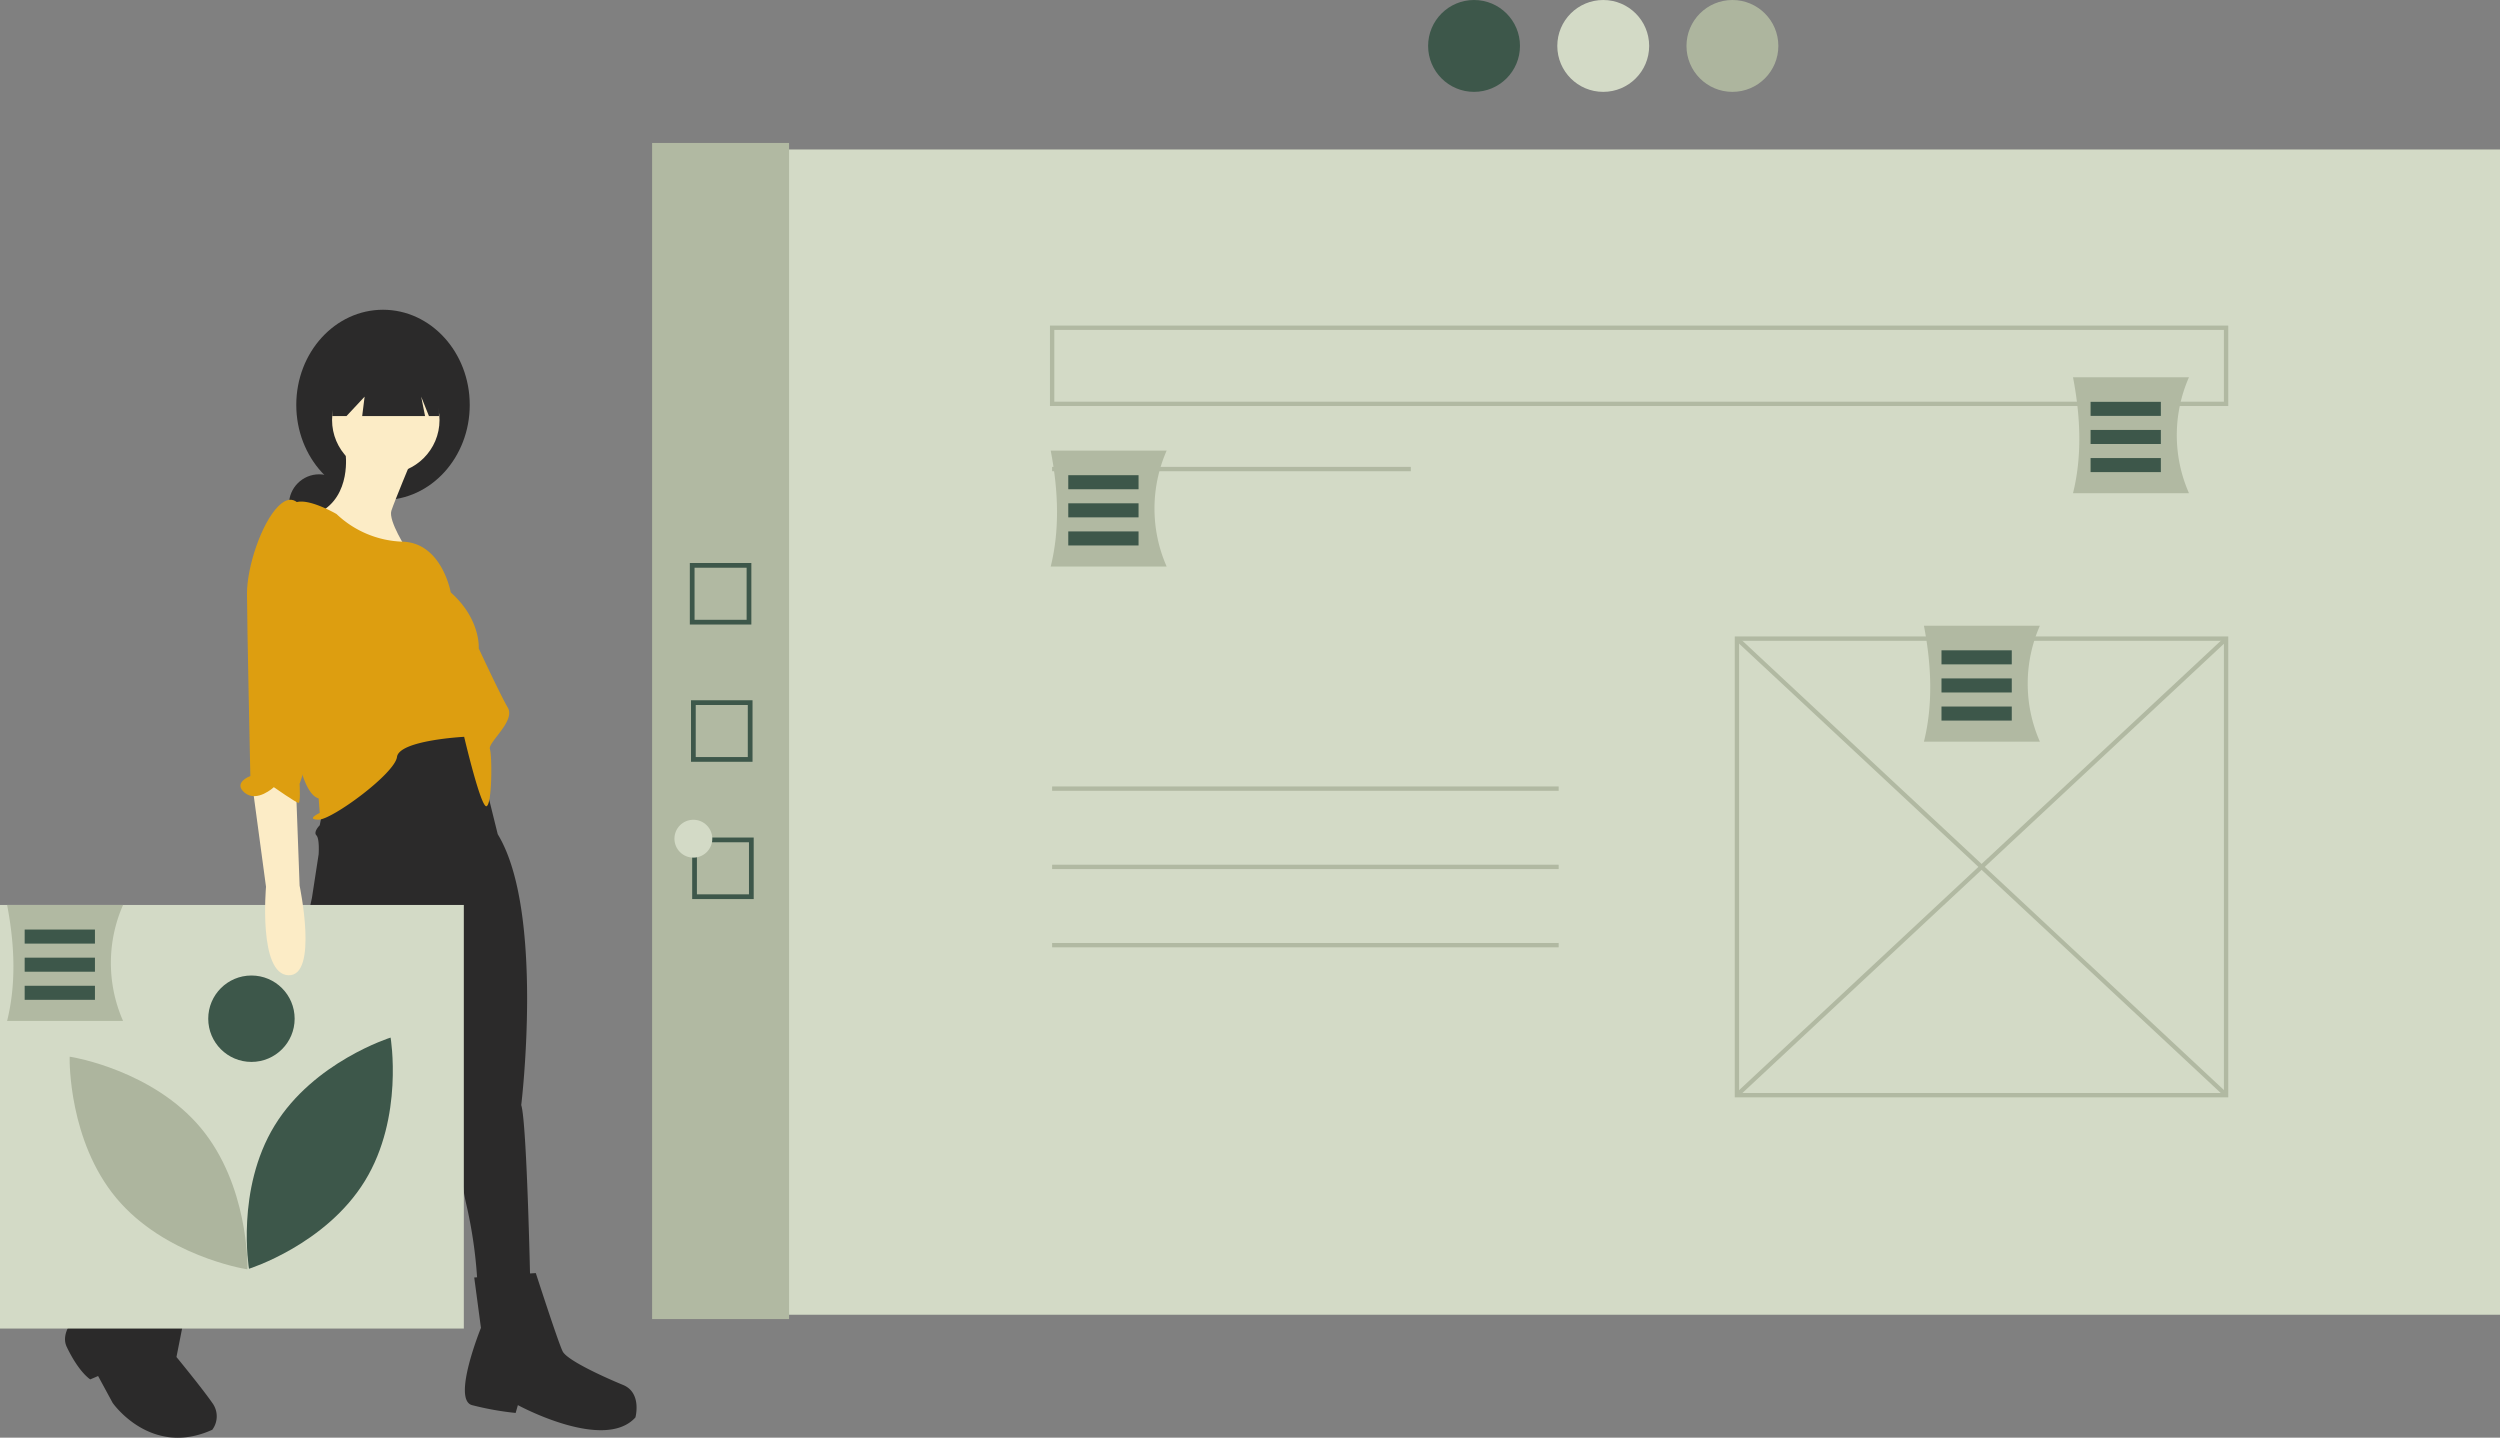 <svg xmlns="http://www.w3.org/2000/svg" width="691.929" height="397.914" viewBox="0 0 691.929 397.914">
  <rect x="0" y="0" width="691.929" height="397.914" fill="#808080" stroke="none"/>
  <g id="illustration" transform="translate(-23.022)">
    <rect id="Rectangle_46" data-name="Rectangle 46" width="496.401" height="322.51" transform="translate(218.55 41.372)" fill="#d3dac6"/>
    <rect id="Rectangle_47" data-name="Rectangle 47" width="37.907" height="325.518" transform="translate(203.508 39.566)" fill="#b1b9a2"/>
    <rect id="Rectangle_48" data-name="Rectangle 48" width="99.28" height="1.203" transform="translate(314.22 129.219)" fill="#b1b9a2"/>
    <path id="Path_342" data-name="Path 342" d="M970.338,542.252H833.753V414.692H970.338Zm-135.382-1.2H969.134V415.9H834.956Z" transform="translate(-330.599 -238.54)" fill="#b1b9a2"/>
    <rect id="Rectangle_49" data-name="Rectangle 49" width="1.204" height="185.187" transform="matrix(0.682, -0.731, 0.731, 0.682, 503.344, 177.196)" fill="#b1b9a2"/>
    <rect id="Rectangle_50" data-name="Rectangle 50" width="185.187" height="1.204" transform="matrix(0.731, -0.682, 0.682, 0.731, 503.341, 302.669)" fill="#b1b9a2"/>
    <rect id="Rectangle_51" data-name="Rectangle 51" width="140.196" height="1.203" transform="translate(314.22 217.669)" fill="#b1b9a2"/>
    <rect id="Rectangle_52" data-name="Rectangle 52" width="140.196" height="1.203" transform="translate(314.22 239.33)" fill="#b1b9a2"/>
    <rect id="Rectangle_53" data-name="Rectangle 53" width="140.196" height="1.203" transform="translate(314.22 260.991)" fill="#b1b9a2"/>
    <circle id="Ellipse_20" data-name="Ellipse 20" cx="12.713" cy="12.713" r="12.713" transform="translate(418.283 0)" fill="#3d574a"/>
    <circle id="Ellipse_21" data-name="Ellipse 21" cx="12.713" cy="12.713" r="12.713" transform="translate(454.038 0)" fill="#d3dac6"/>
    <circle id="Ellipse_22" data-name="Ellipse 22" cx="12.713" cy="12.713" r="12.713" transform="translate(489.793 0)" fill="#adb59e"/>
    <circle id="Ellipse_23" data-name="Ellipse 23" cx="8.365" cy="8.365" r="8.365" transform="translate(102.998 131.275)" fill="#2b2a2a"/>
    <ellipse id="Ellipse_24" data-name="Ellipse 24" cx="24.005" cy="26.335" rx="24.005" ry="26.335" transform="translate(105.023 85.73)" fill="#2b2a2a"/>
    <path id="Path_343" data-name="Path 343" d="M210.148,475.869l-.62,3.1s-1.859,1.859-.929,2.789.62,5.267.62,5.267l-1.859,12.083-10.844,48.953a93.365,93.365,0,0,0-25.406,27.574c-11.154,18.28-11.464,22.927-11.464,22.927l12.393,5.267,30.983-37.489s8.675-5.267,11.773-9.914S237.1,503.753,237.1,503.753l10.844,50.192s-.62,18.28,2.169,30.053a126.1,126.1,0,0,1,3.1,22.617l14.562-1.549s-.929-44-2.479-48.643c0,0,6.506-53.6-6.506-74.978l-7.746-31.293-13.013-.62Z" transform="translate(-98.01 -250.562)" fill="#2b2a2a"/>
    <path id="Path_344" data-name="Path 344" d="M163.655,678.157l-15.491-9.6-7.126,13.632s-15.8,9.6-12.393,16.731,6.506,8.985,6.506,8.985l2.169-.93,4.028,7.436s10.534,15.182,27.575,7.436a6.227,6.227,0,0,0,0-7.436c-2.788-4.028-9.914-12.7-9.914-12.7Z" transform="translate(-87.147 -326.131)" fill="#2b2a2a"/>
    <path id="Path_345" data-name="Path 345" d="M316.764,683.69l-17.04,1.239,1.859,13.942s-8.055,19.829-2.479,21.378a81.7,81.7,0,0,0,12.083,2.169l.62-2.169s23.857,13.013,32.532,3.408c0,0,1.859-6.816-3.408-8.985s-15.491-6.816-16.731-9.295S316.764,683.69,316.764,683.69Z" transform="translate(-145.449 -331.353)" fill="#2b2a2a"/>
    <circle id="Ellipse_25" data-name="Ellipse 25" cx="14.872" cy="14.872" r="14.872" transform="translate(114.926 101.376)" fill="#fcecc6"/>
    <path id="Path_346" data-name="Path 346" d="M241.916,336.95s1.859,12.083-7.436,16.731S258.957,363.9,258.957,363.9s-5.267-8.056-4.338-10.844,5.577-13.942,5.577-13.942Z" transform="translate(-123.272 -211.717)" fill="#fcecc6"/>
    <path id="Path_347" data-name="Path 347" d="M235.457,361.149s-8.985-5.267-12.083-2.788-4.028,78.386,7.126,81.484l.31,4.028s-4.028,1.859-.31,1.859,21.068-12.7,21.688-17.35,18.59-5.577,18.59-5.577,4.647,19.829,6.2,19.209,1.549-13.942.93-15.8,7.126-7.746,4.957-11.464-8.055-16.421-8.055-16.421.62-8.055-7.746-15.491c0,0-2.445-13.84-13.461-14.046A27.84,27.84,0,0,1,235.457,361.149Z" transform="translate(-119.291 -218.875)" fill="#dd9e10"/>
    <path id="Path_348" data-name="Path 348" d="M198.233,149.855v17h3.936l5.01-5.368-.671,5.368h17.4l-1.073-5.368,2.147,5.368h2.773v-17Z" transform="translate(-83.242 -51.705)" fill="#2b2a2a"/>
    <rect id="Rectangle_55" data-name="Rectangle 55" width="128.373" height="117.239" transform="translate(23.022 250.466)" fill="#d3dac6"/>
    <path id="Path_349" data-name="Path 349" d="M212.683,608.54c-10.822,17.668-7.1,39.645-7.1,39.645s21.269-6.668,32.092-24.337,7.1-39.645,7.1-39.645S223.5,590.872,212.683,608.54Z" transform="translate(-113.647 -297.028)" fill="#3d574a"/>
    <path id="Path_350" data-name="Path 350" d="M179.321,651.118l-.615-.1c-.223-.035-22.37-3.7-35.635-19.575s-12.945-38.318-12.941-38.543l.013-.623.615.1c.222.035,22.37,3.705,35.635,19.576h0c13.264,15.87,12.945,38.318,12.941,38.543Z" transform="translate(-87.826 -299.814)" fill="#adb59e"/>
    <circle id="Ellipse_26" data-name="Ellipse 26" cx="11.958" cy="11.958" r="11.958" transform="translate(80.655 269.993)" fill="#3d574a"/>
    <path id="Path_351" data-name="Path 351" d="M207.423,476.546l3.718,27.575s-2.169,24.166,6.2,24.476,3.1-24.786,3.1-24.786l-.93-25.1S212.69,467.561,207.423,476.546Z" transform="translate(-114.495 -258.674)" fill="#fcecc6"/>
    <path id="Path_352" data-name="Path 352" d="M219.593,359.954s-2.169-5.887-6.816-1.239-8.675,16.731-8.675,24.167.929,50.5.929,50.5-4.957,1.859-1.549,4.647,8.055-1.549,8.055-1.549,6.2,4.337,6.816,4.337.31-5.267.31-5.267,3.1-8.056,2.479-14.252S219.593,359.954,219.593,359.954Z" transform="translate(-112.722 -218.61)" fill="#dd9e10"/>
    <path id="Path_353" data-name="Path 353" d="M870.492,305.585H544.372V283.322h326.12Zm-324.917-1.2H869.289V284.526H545.575Z" transform="translate(-230.753 -193.213)" fill="#b1b9a2"/>
    <path id="Path_354" data-name="Path 354" d="M135.783,560.248H103.69c2.477-9.97,2.179-20.756,0-32.094h32.093A39.9,39.9,0,0,0,135.783,560.248Z" transform="translate(-78.703 -277.688)" fill="#b1b9a2"/>
    <rect id="Rectangle_56" data-name="Rectangle 56" width="19.451" height="3.89" transform="translate(29.849 257.273)" fill="#3d574a"/>
    <rect id="Rectangle_57" data-name="Rectangle 57" width="19.451" height="3.89" transform="translate(29.849 265.054)" fill="#3d574a"/>
    <rect id="Rectangle_58" data-name="Rectangle 58" width="19.451" height="3.89" transform="translate(29.849 272.834)" fill="#3d574a"/>
    <path id="Path_355" data-name="Path 355" d="M576.783,368.247H544.69c2.477-9.97,2.178-20.756,0-32.093h32.093A39.9,39.9,0,0,0,576.783,368.247Z" transform="translate(-230.863 -211.442)" fill="#b1b9a2"/>
    <rect id="Rectangle_59" data-name="Rectangle 59" width="19.451" height="3.89" transform="translate(318.69 131.52)" fill="#3d574a"/>
    <rect id="Rectangle_60" data-name="Rectangle 60" width="19.451" height="3.89" transform="translate(318.69 139.3)" fill="#3d574a"/>
    <rect id="Rectangle_61" data-name="Rectangle 61" width="19.451" height="3.89" transform="translate(318.69 147.08)" fill="#3d574a"/>
    <path id="Path_356" data-name="Path 356" d="M945.784,442.247H913.69c2.478-9.97,2.179-20.756,0-32.093h32.094A39.893,39.893,0,0,0,945.784,442.247Z" transform="translate(-358.18 -236.975)" fill="#b1b9a2"/>
    <rect id="Rectangle_62" data-name="Rectangle 62" width="19.451" height="3.89" transform="translate(560.372 179.987)" fill="#3d574a"/>
    <rect id="Rectangle_63" data-name="Rectangle 63" width="19.451" height="3.89" transform="translate(560.372 187.768)" fill="#3d574a"/>
    <rect id="Rectangle_64" data-name="Rectangle 64" width="19.451" height="3.89" transform="translate(560.372 195.548)" fill="#3d574a"/>
    <path id="Path_357" data-name="Path 357" d="M1008.784,337.247H976.69c2.477-9.97,2.179-20.756,0-32.093h32.093A39.9,39.9,0,0,0,1008.784,337.247Z" transform="translate(-379.918 -200.746)" fill="#b1b9a2"/>
    <rect id="Rectangle_65" data-name="Rectangle 65" width="19.451" height="3.89" transform="translate(601.635 111.216)" fill="#3d574a"/>
    <rect id="Rectangle_66" data-name="Rectangle 66" width="19.451" height="3.89" transform="translate(601.635 118.996)" fill="#3d574a"/>
    <rect id="Rectangle_67" data-name="Rectangle 67" width="19.451" height="3.89" transform="translate(601.635 126.776)" fill="#3d574a"/>
    <path id="Path_358" data-name="Path 358" d="M409.223,400.683H392.194V383.654h17.029Zm-15.719-1.31h14.409V384.964H393.5Z" transform="translate(-178.247 -227.831)" fill="#3d574a"/>
    <path id="Path_359" data-name="Path 359" d="M409.719,458.683H392.69V441.654h17.029ZM394,457.373h14.409V442.964H394Z" transform="translate(-178.418 -247.843)" fill="#3d574a"/>
    <path id="Path_360" data-name="Path 360" d="M410.215,516.683H393.186V499.654h17.029Zm-15.719-1.31h14.409V500.964H394.5Z" transform="translate(-178.589 -267.855)" fill="#3d574a"/>
    <circle id="Ellipse_27" data-name="Ellipse 27" cx="5.24" cy="5.24" r="5.24" transform="translate(209.687 226.887)" fill="#d3dac6"/>
  </g>
</svg>
